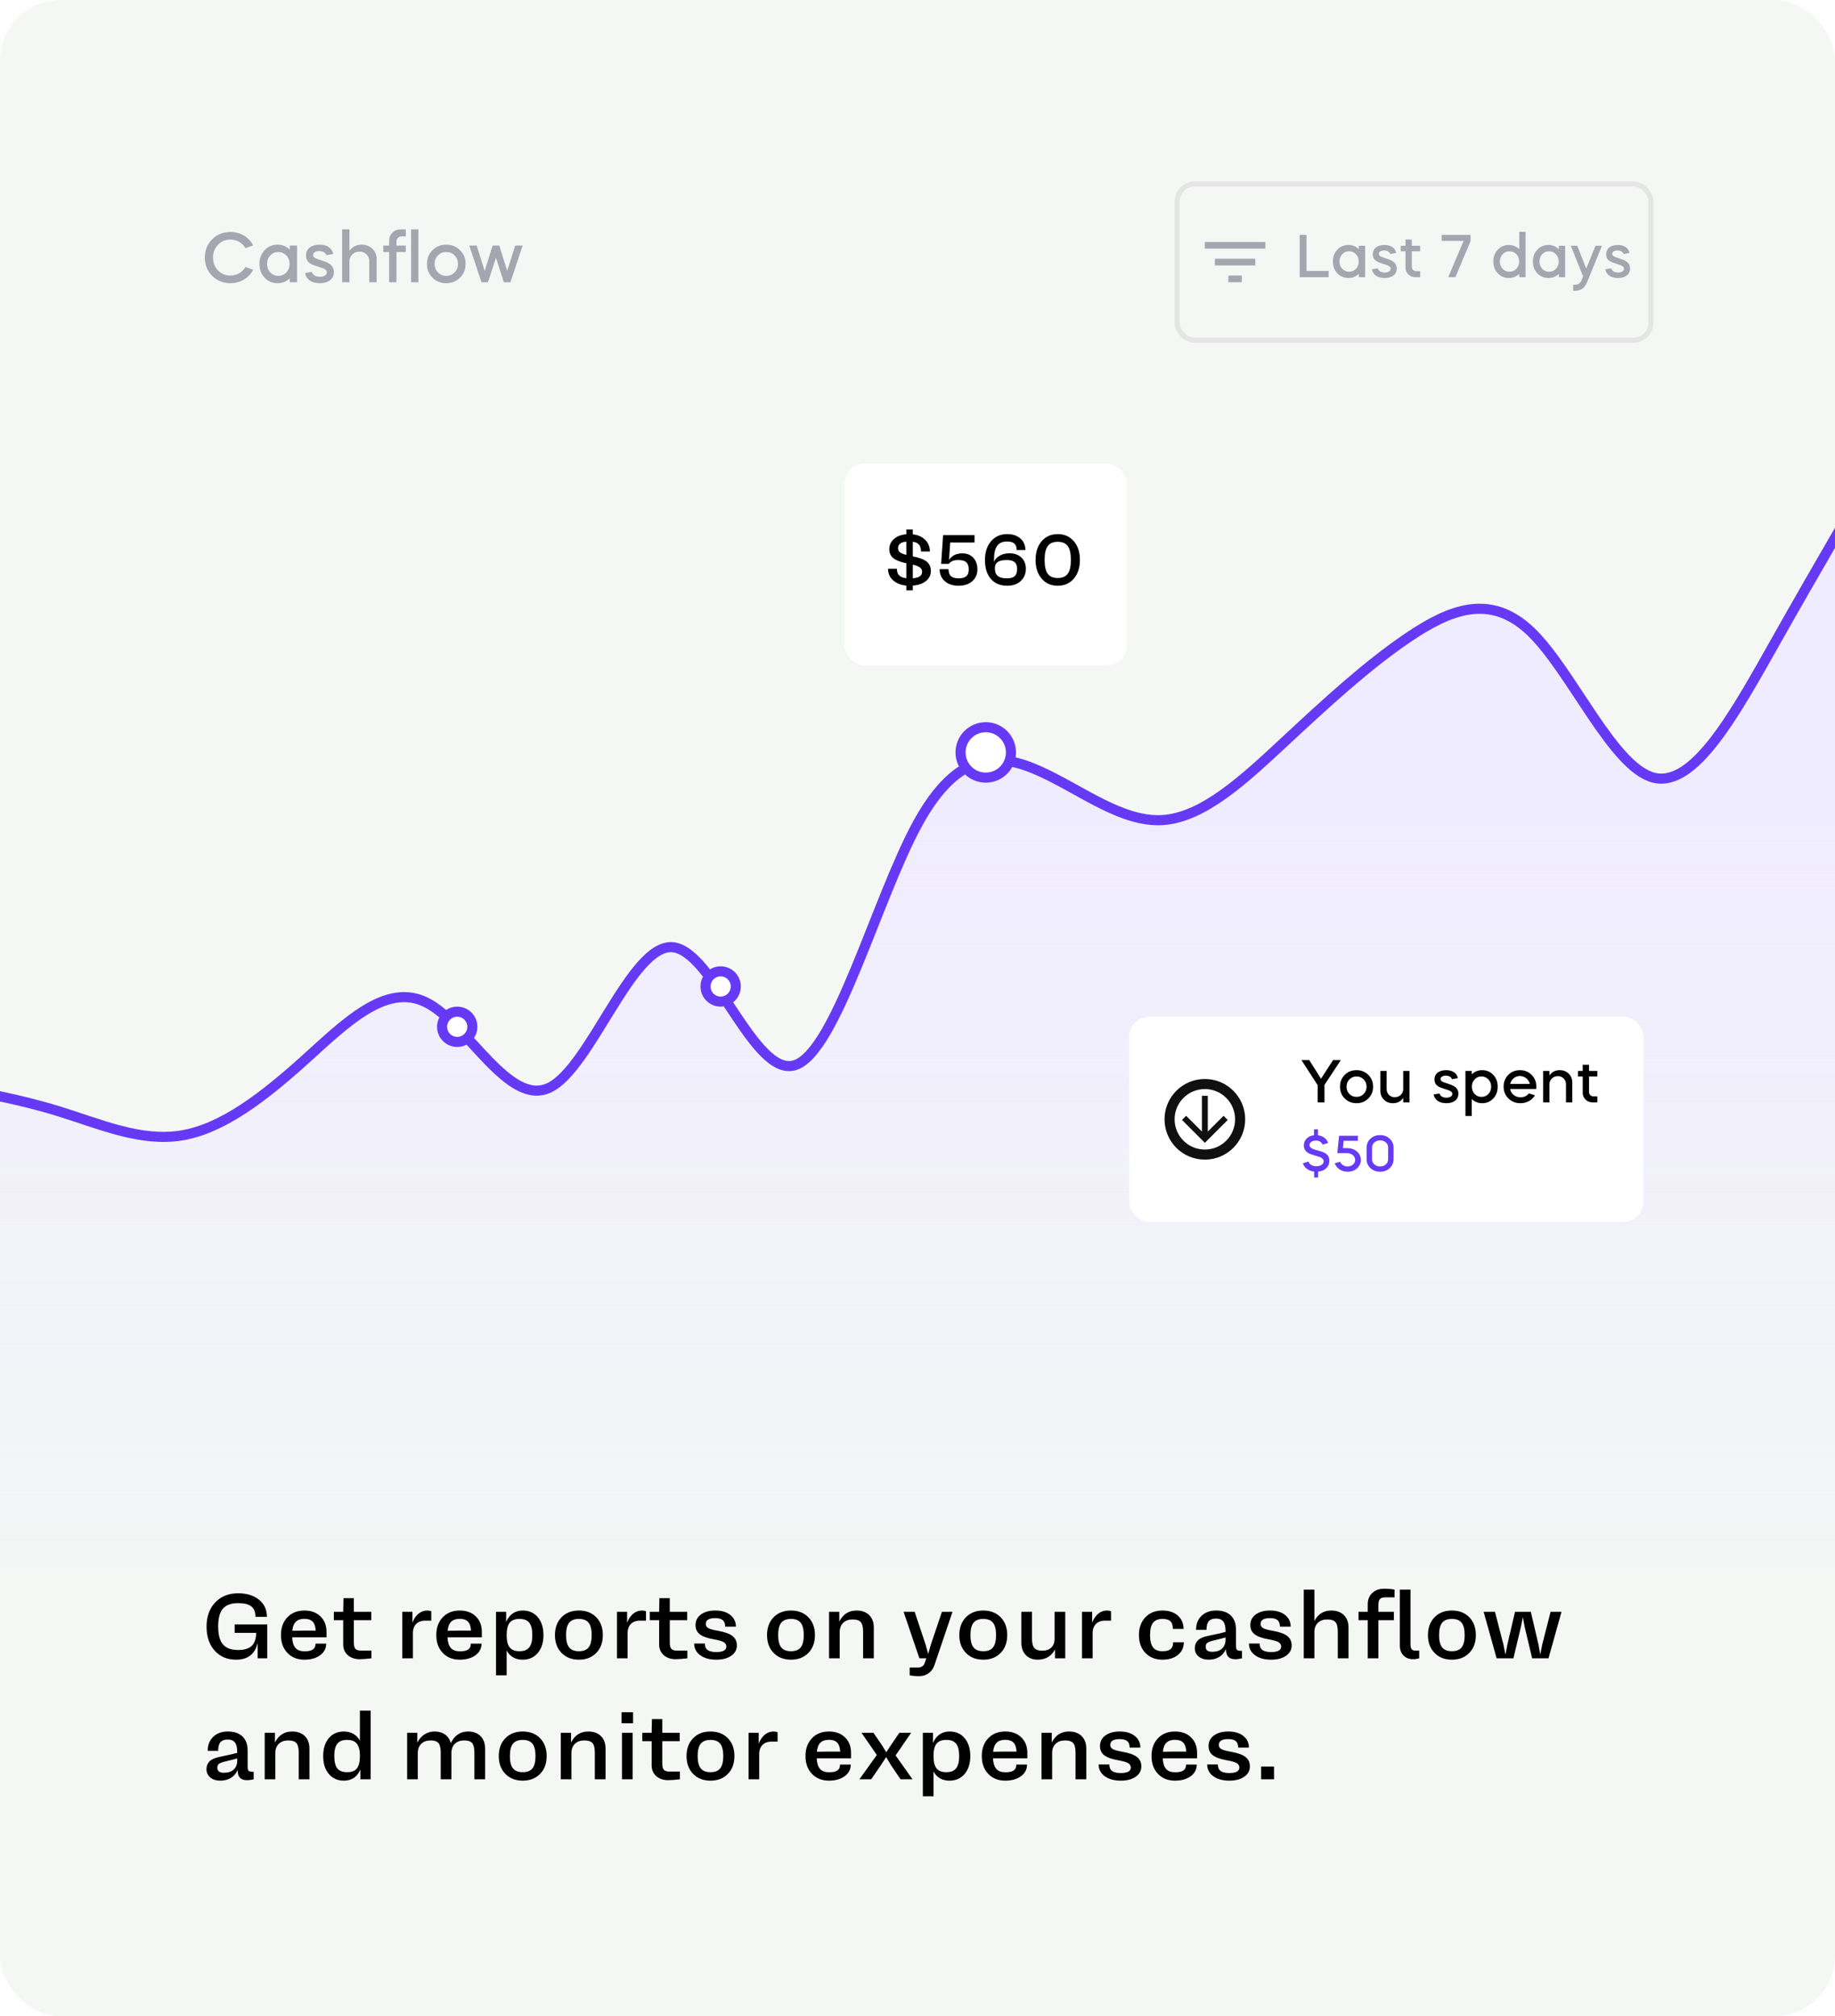 <svg width="364" height="400" viewBox="0 0 364 400" fill="none" xmlns="http://www.w3.org/2000/svg">
<g clip-path="url(#clip0_482_2283)">
<rect width="364" height="400" rx="12" fill="#F4F7F4"/>
<path d="M46.548 323.946H50.819C50.793 325.133 50.503 325.994 49.94 326.53C49.369 327.075 48.473 327.348 47.233 327.348C45.853 327.348 44.852 326.979 44.227 326.24C43.595 325.502 43.278 324.315 43.278 322.681C43.278 321.063 43.586 319.886 44.21 319.156C44.834 318.427 45.836 318.058 47.233 318.058C49.659 318.058 50.67 318.875 50.67 320.773H52.946C52.946 319.367 52.428 318.233 51.382 317.381C50.336 316.528 48.947 316.098 47.233 316.098C45.352 316.098 43.841 316.704 42.698 317.908C41.547 319.121 40.976 320.721 40.976 322.716C40.976 324.693 41.512 326.284 42.584 327.479C43.656 328.675 45.071 329.272 46.838 329.272C49.158 329.272 50.582 328.165 51.109 325.959V329H53.017V322.285H46.548V323.946ZM64.767 323.744C64.767 322.47 64.363 321.45 63.563 320.677C62.755 319.903 61.7 319.517 60.39 319.517C58.993 319.517 57.868 319.965 57.015 320.853C56.163 321.749 55.732 322.927 55.732 324.395C55.732 325.862 56.163 327.04 57.015 327.928C57.868 328.824 58.993 329.272 60.39 329.272C61.673 329.272 62.711 328.974 63.51 328.385C64.31 327.796 64.706 327.031 64.706 326.082H62.587C62.587 327.137 61.937 327.611 60.425 327.611C58.8 327.611 58.052 326.768 57.956 324.843H64.767V323.744ZM57.982 323.542C58.149 321.89 58.905 321.169 60.39 321.169C61.858 321.169 62.526 321.881 62.623 323.507H59.995L57.982 323.542ZM71.631 327.471C71.095 327.471 70.717 327.356 70.506 327.128C70.295 326.899 70.19 326.495 70.19 325.906V321.441H73.644V319.78H70.19V317.064H68.133L68.08 319.78H66.226V321.441H68.08V326.249C68.08 327.119 68.379 327.831 68.986 328.367C69.583 328.903 70.374 329.176 71.359 329.176C71.948 329.176 72.721 329.114 73.679 329V327.471H71.631ZM84.744 319.517C84.093 319.517 83.513 319.736 82.995 320.167C82.476 320.606 82.081 321.195 81.808 321.942V319.78H79.796V329H81.905V323.999C81.905 322.443 82.845 321.529 84.331 321.529H85.552V319.675C85.333 319.569 85.069 319.517 84.744 319.517ZM95.58 323.744C95.58 322.47 95.176 321.45 94.376 320.677C93.568 319.903 92.513 319.517 91.203 319.517C89.806 319.517 88.681 319.965 87.828 320.853C86.976 321.749 86.545 322.927 86.545 324.395C86.545 325.862 86.976 327.04 87.828 327.928C88.681 328.824 89.806 329.272 91.203 329.272C92.487 329.272 93.524 328.974 94.323 328.385C95.123 327.796 95.519 327.031 95.519 326.082H93.401C93.401 327.137 92.75 327.611 91.239 327.611C89.612 327.611 88.865 326.768 88.769 324.843H95.58V323.744ZM88.795 323.542C88.962 321.89 89.718 321.169 91.203 321.169C92.671 321.169 93.339 321.881 93.436 323.507H90.808L88.795 323.542ZM103.683 319.517C102.198 319.517 101.029 320.299 100.405 321.784V319.78H98.392V332.366H100.502V327.453C101.17 328.666 102.233 329.272 103.683 329.272C104.931 329.272 105.933 328.824 106.681 327.937C107.428 327.049 107.806 325.871 107.806 324.395C107.806 322.918 107.428 321.731 106.681 320.844C105.933 319.956 104.931 319.517 103.683 319.517ZM103.051 327.594C101.249 327.594 100.502 326.618 100.502 324.395C100.502 322.136 101.249 321.187 103.051 321.187C104.835 321.187 105.591 322.136 105.591 324.395C105.591 326.618 104.835 327.594 103.051 327.594ZM118.282 327.928C119.152 327.04 119.582 325.862 119.582 324.395C119.582 322.927 119.152 321.749 118.282 320.853C117.412 319.965 116.26 319.517 114.836 319.517C113.404 319.517 112.261 319.965 111.391 320.853C110.521 321.749 110.082 322.927 110.082 324.395C110.082 325.862 110.521 327.04 111.391 327.928C112.261 328.824 113.404 329.272 114.836 329.272C116.26 329.272 117.412 328.824 118.282 327.928ZM112.894 326.829C112.49 326.319 112.288 325.502 112.288 324.386C112.288 323.27 112.49 322.461 112.894 321.951C113.298 321.441 113.949 321.187 114.836 321.187C115.724 321.187 116.366 321.441 116.77 321.951C117.166 322.461 117.368 323.27 117.368 324.386C117.368 325.502 117.166 326.319 116.77 326.829C116.366 327.339 115.724 327.594 114.836 327.594C113.949 327.594 113.298 327.339 112.894 326.829ZM127.334 319.517C126.684 319.517 126.104 319.736 125.585 320.167C125.067 320.606 124.671 321.195 124.399 321.942V319.78H122.386V329H124.495V323.999C124.495 322.443 125.436 321.529 126.921 321.529H128.143V319.675C127.923 319.569 127.659 319.517 127.334 319.517ZM134.303 327.471C133.767 327.471 133.389 327.356 133.178 327.128C132.968 326.899 132.862 326.495 132.862 325.906V321.441H136.316V319.78H132.862V317.064H130.805L130.753 319.78H128.898V321.441H130.753V326.249C130.753 327.119 131.052 327.831 131.658 328.367C132.256 328.903 133.047 329.176 134.031 329.176C134.62 329.176 135.393 329.114 136.351 329V327.471H134.303ZM142.09 329.272C143.312 329.272 144.305 329.018 145.052 328.49C145.799 327.972 146.168 327.295 146.168 326.442C146.168 325.66 145.887 325.045 145.316 324.588C144.745 324.14 143.83 323.797 142.556 323.568C141.51 323.384 140.825 323.199 140.499 323.006C140.165 322.812 139.998 322.54 139.998 322.18C139.998 321.415 140.622 321.028 141.871 321.028C143.242 321.028 143.848 321.547 143.848 322.716H145.975C145.975 321.758 145.606 320.984 144.859 320.396C144.112 319.807 143.127 319.517 141.888 319.517C140.71 319.517 139.761 319.78 139.049 320.299C138.329 320.826 137.968 321.529 137.968 322.408C137.968 323.19 138.249 323.806 138.821 324.236C139.392 324.676 140.297 325.001 141.545 325.221C142.574 325.405 143.259 325.599 143.593 325.818C143.918 326.038 144.085 326.319 144.085 326.662C144.085 327.392 143.426 327.761 142.108 327.761C140.517 327.761 139.814 327.233 139.814 326.064H137.696C137.696 327.022 138.1 327.796 138.9 328.385C139.7 328.974 140.763 329.272 142.09 329.272ZM160.353 327.928C161.223 327.04 161.654 325.862 161.654 324.395C161.654 322.927 161.223 321.749 160.353 320.853C159.483 319.965 158.332 319.517 156.908 319.517C155.475 319.517 154.333 319.965 153.463 320.853C152.592 321.749 152.153 322.927 152.153 324.395C152.153 325.862 152.592 327.04 153.463 327.928C154.333 328.824 155.475 329.272 156.908 329.272C158.332 329.272 159.483 328.824 160.353 327.928ZM154.966 326.829C154.561 326.319 154.359 325.502 154.359 324.386C154.359 323.27 154.561 322.461 154.966 321.951C155.37 321.441 156.02 321.187 156.908 321.187C157.796 321.187 158.437 321.441 158.841 321.951C159.237 322.461 159.439 323.27 159.439 324.386C159.439 325.502 159.237 326.319 158.841 326.829C158.437 327.339 157.796 327.594 156.908 327.594C156.02 327.594 155.37 327.339 154.966 326.829ZM169.915 319.517C168.368 319.517 167.226 320.246 166.488 321.714V319.78H164.457V329H166.567V323.797C166.567 323.015 166.795 322.408 167.261 321.96C167.718 321.512 168.342 321.292 169.133 321.292C169.907 321.292 170.443 321.468 170.75 321.828C171.058 322.188 171.207 322.821 171.207 323.727V329H173.334V322.883C173.334 321.854 173.027 321.028 172.411 320.422C171.787 319.815 170.961 319.517 169.915 319.517ZM184.663 326.249L184.118 328.139L183.599 326.249L181.437 319.78H179.24L182.378 329H183.74L183.423 329.958C183.221 330.547 182.729 330.837 181.947 330.837H180.453V332.366C181.006 332.48 181.63 332.542 182.342 332.542C183.037 332.542 183.661 332.349 184.197 331.962C184.733 331.575 185.12 331.048 185.348 330.389L188.943 319.78H186.842L184.663 326.249ZM198.496 327.928C199.366 327.04 199.797 325.862 199.797 324.395C199.797 322.927 199.366 321.749 198.496 320.853C197.626 319.965 196.475 319.517 195.051 319.517C193.618 319.517 192.476 319.965 191.606 320.853C190.736 321.749 190.296 322.927 190.296 324.395C190.296 325.862 190.736 327.04 191.606 327.928C192.476 328.824 193.618 329.272 195.051 329.272C196.475 329.272 197.626 328.824 198.496 327.928ZM193.109 326.829C192.704 326.319 192.502 325.502 192.502 324.386C192.502 323.27 192.704 322.461 193.109 321.951C193.513 321.441 194.163 321.187 195.051 321.187C195.939 321.187 196.58 321.441 196.985 321.951C197.38 322.461 197.582 323.27 197.582 324.386C197.582 325.502 197.38 326.319 196.985 326.829C196.58 327.339 195.939 327.594 195.051 327.594C194.163 327.594 193.513 327.339 193.109 326.829ZM209.192 325.133C209.192 326.618 208.261 327.488 206.775 327.488C206.011 327.488 205.474 327.304 205.167 326.943C204.859 326.583 204.71 325.959 204.71 325.054V319.78H202.6V325.906C202.6 326.935 202.899 327.752 203.488 328.358C204.077 328.965 204.859 329.272 205.844 329.272C207.417 329.264 208.559 328.587 209.28 327.233V329H211.31V319.78H209.192V325.133ZM219.581 319.517C218.93 319.517 218.35 319.736 217.832 320.167C217.313 320.606 216.917 321.195 216.645 321.942V319.78H214.632V329H216.742V323.999C216.742 322.443 217.682 321.529 219.167 321.529H220.389V319.675C220.169 319.569 219.906 319.517 219.581 319.517ZM232.711 325.818C232.711 327.058 232.087 327.594 230.601 327.594C228.879 327.594 228.132 326.618 228.132 324.386C228.132 322.153 228.879 321.187 230.601 321.187C232.069 321.187 232.649 321.767 232.649 323.164H234.776C234.776 322.074 234.398 321.195 233.634 320.519C232.869 319.851 231.858 319.517 230.601 319.517C229.195 319.517 228.061 319.965 227.209 320.853C226.356 321.749 225.926 322.927 225.926 324.395C225.926 325.862 226.356 327.04 227.209 327.928C228.061 328.824 229.195 329.272 230.601 329.272C231.876 329.272 232.895 328.956 233.669 328.314C234.442 327.682 234.829 326.847 234.829 325.818H232.711ZM246.342 327.523C245.824 327.523 245.507 327.462 245.375 327.33C245.244 327.207 245.173 326.908 245.173 326.425V323.278C245.173 322.092 244.831 321.16 244.145 320.501C243.451 319.842 242.493 319.517 241.253 319.517C240.049 319.517 239.082 319.868 238.353 320.562C237.623 321.266 237.254 322.197 237.254 323.349H239.329C239.329 321.793 239.9 321.116 241.218 321.116C242.537 321.116 243.108 321.854 243.108 323.639V323.762C242.747 323.876 241.596 324.14 239.636 324.553C238.678 324.746 238.001 325.045 237.606 325.449C237.21 325.854 237.008 326.363 237.008 326.987C237.008 327.664 237.263 328.218 237.764 328.64C238.265 329.062 238.942 329.272 239.777 329.272C241.456 329.272 242.651 328.438 243.178 327.163C243.205 328.578 243.793 329.176 245.015 329.176C245.481 329.176 245.938 329.114 246.369 329V327.523H246.342ZM240.445 327.708C239.592 327.708 239.17 327.374 239.162 326.715C239.162 326.39 239.249 326.144 239.434 325.977C239.619 325.81 239.988 325.66 240.55 325.511C242.027 325.159 242.879 324.939 243.108 324.86V325.238C243.108 326.891 242.071 327.708 240.445 327.708ZM252.143 329.272C253.364 329.272 254.357 329.018 255.105 328.49C255.852 327.972 256.221 327.295 256.221 326.442C256.221 325.66 255.94 325.045 255.368 324.588C254.797 324.14 253.883 323.797 252.608 323.568C251.563 323.384 250.877 323.199 250.552 323.006C250.218 322.812 250.051 322.54 250.051 322.18C250.051 321.415 250.675 321.028 251.923 321.028C253.294 321.028 253.9 321.547 253.9 322.716H256.027C256.027 321.758 255.658 320.984 254.911 320.396C254.164 319.807 253.18 319.517 251.941 319.517C250.763 319.517 249.814 319.78 249.102 320.299C248.381 320.826 248.021 321.529 248.021 322.408C248.021 323.19 248.302 323.806 248.873 324.236C249.444 324.676 250.35 325.001 251.598 325.221C252.626 325.405 253.312 325.599 253.646 325.818C253.971 326.038 254.138 326.319 254.138 326.662C254.138 327.392 253.479 327.761 252.16 327.761C250.569 327.761 249.866 327.233 249.866 326.064H247.748C247.748 327.022 248.152 327.796 248.952 328.385C249.752 328.974 250.816 329.272 252.143 329.272ZM264.078 319.517C262.575 319.517 261.459 320.211 260.729 321.6V315.377H258.62V329H260.729V323.797C260.729 323.015 260.958 322.408 261.424 321.96C261.881 321.512 262.505 321.292 263.296 321.292C264.069 321.292 264.605 321.468 264.913 321.828C265.22 322.188 265.37 322.821 265.37 323.727V329H267.497V322.883C267.497 321.854 267.189 321.028 266.574 320.422C265.95 319.815 265.124 319.517 264.078 319.517ZM271.311 319.78H269.483V321.441H271.311V329H273.42V321.441H276.496V319.78H273.42V318.471C273.42 317.882 273.526 317.478 273.728 317.249C273.93 317.021 274.299 316.906 274.827 316.906H276.628V315.377C276.092 315.254 275.415 315.192 274.589 315.192C273.605 315.192 272.814 315.474 272.216 316.036C271.61 316.599 271.311 317.346 271.311 318.269V319.78ZM280.838 327.471C280.065 327.471 279.792 327.154 279.792 326.214V315.377H277.683V326.478C277.683 327.295 277.92 327.954 278.404 328.438C278.887 328.93 279.511 329.176 280.293 329.176C280.715 329.176 281.128 329.114 281.524 329V327.471H280.838ZM291.455 327.928C292.325 327.04 292.756 325.862 292.756 324.395C292.756 322.927 292.325 321.749 291.455 320.853C290.585 319.965 289.434 319.517 288.01 319.517C286.577 319.517 285.435 319.965 284.564 320.853C283.694 321.749 283.255 322.927 283.255 324.395C283.255 325.862 283.694 327.04 284.564 327.928C285.435 328.824 286.577 329.272 288.01 329.272C289.434 329.272 290.585 328.824 291.455 327.928ZM286.067 326.829C285.663 326.319 285.461 325.502 285.461 324.386C285.461 323.27 285.663 322.461 286.067 321.951C286.472 321.441 287.122 321.187 288.01 321.187C288.897 321.187 289.539 321.441 289.943 321.951C290.339 322.461 290.541 323.27 290.541 324.386C290.541 325.502 290.339 326.319 289.943 326.829C289.539 327.339 288.897 327.594 288.01 327.594C287.122 327.594 286.472 327.339 286.067 326.829ZM305.93 326.249L305.535 328.244L305.174 326.249L303.663 319.78H300.525L299.013 326.249L298.635 328.297L298.222 326.249L296.552 319.78H294.302L296.878 329H300.209L301.676 322.848L302.081 320.844L302.459 322.848L303.926 329H307.17L309.745 319.78H307.583L305.93 326.249ZM50.292 351.523C49.773 351.523 49.457 351.462 49.325 351.33C49.193 351.207 49.123 350.908 49.123 350.425V347.278C49.123 346.092 48.78 345.16 48.095 344.501C47.4 343.842 46.442 343.517 45.203 343.517C43.999 343.517 43.032 343.868 42.303 344.562C41.573 345.266 41.204 346.197 41.204 347.349H43.278C43.278 345.793 43.85 345.116 45.168 345.116C46.486 345.116 47.058 345.854 47.058 347.639V347.762C46.697 347.876 45.546 348.14 43.586 348.553C42.628 348.746 41.951 349.045 41.556 349.449C41.16 349.854 40.958 350.363 40.958 350.987C40.958 351.664 41.213 352.218 41.714 352.64C42.215 353.062 42.892 353.272 43.727 353.272C45.405 353.272 46.601 352.438 47.128 351.163C47.154 352.578 47.743 353.176 48.965 353.176C49.431 353.176 49.888 353.114 50.318 353V351.523H50.292ZM44.395 351.708C43.542 351.708 43.12 351.374 43.111 350.715C43.111 350.39 43.199 350.144 43.384 349.977C43.568 349.81 43.938 349.66 44.5 349.511C45.977 349.159 46.829 348.939 47.058 348.86V349.238C47.058 350.891 46.02 351.708 44.395 351.708ZM57.965 343.517C56.418 343.517 55.275 344.246 54.537 345.714V343.78H52.507V353H54.616V347.797C54.616 347.015 54.844 346.408 55.31 345.96C55.767 345.512 56.391 345.292 57.182 345.292C57.956 345.292 58.492 345.468 58.8 345.828C59.107 346.188 59.257 346.821 59.257 347.727V353H61.383V346.883C61.383 345.854 61.076 345.028 60.461 344.422C59.837 343.815 59.01 343.517 57.965 343.517ZM71.394 345.354C70.77 344.149 69.601 343.517 68.23 343.517C66.964 343.517 65.962 343.956 65.224 344.844C64.477 345.731 64.108 346.918 64.108 348.395C64.108 349.871 64.477 351.049 65.224 351.937C65.971 352.824 66.973 353.272 68.23 353.272C69.759 353.272 70.84 352.543 71.482 351.075V353H73.521V339.377H71.394V345.354ZM66.911 350.838C66.516 350.337 66.314 349.528 66.314 348.395C66.314 346.153 67.061 345.187 68.863 345.187C70.656 345.187 71.394 346.171 71.394 348.395C71.394 349.52 71.201 350.337 70.805 350.838C70.409 351.339 69.759 351.594 68.863 351.594C67.957 351.594 67.307 351.339 66.911 350.838ZM92.891 343.517C91.318 343.517 90.167 344.281 89.419 345.819C89.033 344.378 87.873 343.517 86.22 343.517C84.709 343.517 83.469 344.334 82.775 345.749V343.78H80.762V353H82.872V347.797C82.872 347.015 83.1 346.408 83.566 345.96C84.023 345.512 84.638 345.292 85.421 345.292C86.168 345.292 86.686 345.468 86.985 345.828C87.275 346.188 87.424 346.821 87.424 347.727V353H89.543V347.797C89.543 347.015 89.771 346.408 90.228 345.96C90.685 345.512 91.309 345.292 92.1 345.292C92.847 345.292 93.366 345.468 93.665 345.828C93.955 346.188 94.104 346.821 94.104 347.727V353H96.222V346.883C96.222 345.863 95.923 345.046 95.317 344.431C94.71 343.824 93.902 343.517 92.891 343.517ZM107.138 351.928C108.008 351.04 108.439 349.862 108.439 348.395C108.439 346.927 108.008 345.749 107.138 344.853C106.268 343.965 105.116 343.517 103.693 343.517C102.26 343.517 101.117 343.965 100.247 344.853C99.377 345.749 98.938 346.927 98.938 348.395C98.938 349.862 99.377 351.04 100.247 351.928C101.117 352.824 102.26 353.272 103.693 353.272C105.116 353.272 106.268 352.824 107.138 351.928ZM101.75 350.829C101.346 350.319 101.144 349.502 101.144 348.386C101.144 347.27 101.346 346.461 101.75 345.951C102.154 345.441 102.805 345.187 103.693 345.187C104.58 345.187 105.222 345.441 105.626 345.951C106.022 346.461 106.224 347.27 106.224 348.386C106.224 349.502 106.022 350.319 105.626 350.829C105.222 351.339 104.58 351.594 103.693 351.594C102.805 351.594 102.154 351.339 101.75 350.829ZM116.7 343.517C115.153 343.517 114.011 344.246 113.272 345.714V343.78H111.242V353H113.351V347.797C113.351 347.015 113.58 346.408 114.046 345.96C114.503 345.512 115.127 345.292 115.918 345.292C116.691 345.292 117.227 345.468 117.535 345.828C117.843 346.188 117.992 346.821 117.992 347.727V353H120.119V346.883C120.119 345.854 119.811 345.028 119.196 344.422C118.572 343.815 117.746 343.517 116.7 343.517ZM123.291 341.891H125.577V339.702H123.291V341.891ZM123.379 353H125.489V343.78H123.379V353ZM132.818 351.471C132.282 351.471 131.904 351.356 131.693 351.128C131.483 350.899 131.377 350.495 131.377 349.906V345.441H134.831V343.78H131.377V341.064H129.32L129.268 343.78H127.413V345.441H129.268V350.249C129.268 351.119 129.567 351.831 130.173 352.367C130.771 352.903 131.562 353.176 132.546 353.176C133.135 353.176 133.908 353.114 134.866 353V351.471H132.818ZM144.385 351.928C145.255 351.04 145.685 349.862 145.685 348.395C145.685 346.927 145.255 345.749 144.385 344.853C143.514 343.965 142.363 343.517 140.939 343.517C139.507 343.517 138.364 343.965 137.494 344.853C136.624 345.749 136.184 346.927 136.184 348.395C136.184 349.862 136.624 351.04 137.494 351.928C138.364 352.824 139.507 353.272 140.939 353.272C142.363 353.272 143.514 352.824 144.385 351.928ZM138.997 350.829C138.593 350.319 138.39 349.502 138.39 348.386C138.39 347.27 138.593 346.461 138.997 345.951C139.401 345.441 140.052 345.187 140.939 345.187C141.827 345.187 142.469 345.441 142.873 345.951C143.268 346.461 143.47 347.27 143.47 348.386C143.47 349.502 143.268 350.319 142.873 350.829C142.469 351.339 141.827 351.594 140.939 351.594C140.052 351.594 139.401 351.339 138.997 350.829ZM153.437 343.517C152.787 343.517 152.206 343.736 151.688 344.167C151.169 344.606 150.774 345.195 150.501 345.942V343.78H148.489V353H150.598V347.999C150.598 346.443 151.538 345.529 153.024 345.529H154.246V343.675C154.026 343.569 153.762 343.517 153.437 343.517ZM168.817 347.744C168.817 346.47 168.413 345.45 167.613 344.677C166.804 343.903 165.75 343.517 164.44 343.517C163.043 343.517 161.918 343.965 161.065 344.853C160.213 345.749 159.782 346.927 159.782 348.395C159.782 349.862 160.213 351.04 161.065 351.928C161.918 352.824 163.043 353.272 164.44 353.272C165.723 353.272 166.76 352.974 167.56 352.385C168.36 351.796 168.756 351.031 168.756 350.082H166.637C166.637 351.137 165.987 351.611 164.475 351.611C162.849 351.611 162.102 350.768 162.006 348.843H168.817V347.744ZM162.032 347.542C162.199 345.89 162.955 345.169 164.44 345.169C165.908 345.169 166.576 345.881 166.673 347.507H164.045L162.032 347.542ZM180.735 343.78H178.397L176.727 346.232L175.804 347.639L174.943 346.232L173.264 343.78H170.891L173.932 348.175L170.478 353H172.816L174.723 350.231L175.786 348.588L176.762 350.231L178.634 353H181.007L177.659 348.263L180.735 343.78ZM188.354 343.517C186.869 343.517 185.7 344.299 185.076 345.784V343.78H183.063V356.366H185.173V351.453C185.841 352.666 186.904 353.272 188.354 353.272C189.602 353.272 190.604 352.824 191.352 351.937C192.099 351.049 192.477 349.871 192.477 348.395C192.477 346.918 192.099 345.731 191.352 344.844C190.604 343.956 189.602 343.517 188.354 343.517ZM187.722 351.594C185.92 351.594 185.173 350.618 185.173 348.395C185.173 346.136 185.92 345.187 187.722 345.187C189.506 345.187 190.262 346.136 190.262 348.395C190.262 350.618 189.506 351.594 187.722 351.594ZM203.788 347.744C203.788 346.47 203.383 345.45 202.584 344.677C201.775 343.903 200.72 343.517 199.411 343.517C198.013 343.517 196.888 343.965 196.036 344.853C195.183 345.749 194.753 346.927 194.753 348.395C194.753 349.862 195.183 351.04 196.036 351.928C196.888 352.824 198.013 353.272 199.411 353.272C200.694 353.272 201.731 352.974 202.531 352.385C203.331 351.796 203.726 351.031 203.726 350.082H201.608C201.608 351.137 200.958 351.611 199.446 351.611C197.82 351.611 197.073 350.768 196.976 348.843H203.788V347.744ZM197.003 347.542C197.17 345.89 197.925 345.169 199.411 345.169C200.879 345.169 201.546 345.881 201.643 347.507H199.015L197.003 347.542ZM212.058 343.517C210.511 343.517 209.368 344.246 208.63 345.714V343.78H206.6V353H208.709V347.797C208.709 347.015 208.938 346.408 209.404 345.96C209.861 345.512 210.485 345.292 211.276 345.292C212.049 345.292 212.585 345.468 212.893 345.828C213.2 346.188 213.35 346.821 213.35 347.727V353H215.477V346.883C215.477 345.854 215.169 345.028 214.554 344.422C213.93 343.815 213.104 343.517 212.058 343.517ZM222.323 353.272C223.545 353.272 224.538 353.018 225.285 352.49C226.032 351.972 226.401 351.295 226.401 350.442C226.401 349.66 226.12 349.045 225.549 348.588C224.977 348.14 224.063 347.797 222.789 347.568C221.743 347.384 221.057 347.199 220.732 347.006C220.398 346.812 220.231 346.54 220.231 346.18C220.231 345.415 220.855 345.028 222.103 345.028C223.474 345.028 224.081 345.547 224.081 346.716H226.208C226.208 345.758 225.839 344.984 225.092 344.396C224.345 343.807 223.36 343.517 222.121 343.517C220.943 343.517 219.994 343.78 219.282 344.299C218.561 344.826 218.201 345.529 218.201 346.408C218.201 347.19 218.482 347.806 219.054 348.236C219.625 348.676 220.53 349.001 221.778 349.221C222.807 349.405 223.492 349.599 223.826 349.818C224.151 350.038 224.318 350.319 224.318 350.662C224.318 351.392 223.659 351.761 222.341 351.761C220.75 351.761 220.047 351.233 220.047 350.064H217.929C217.929 351.022 218.333 351.796 219.133 352.385C219.932 352.974 220.996 353.272 222.323 353.272ZM237.458 347.744C237.458 346.47 237.053 345.45 236.253 344.677C235.445 343.903 234.39 343.517 233.081 343.517C231.683 343.517 230.558 343.965 229.706 344.853C228.853 345.749 228.422 346.927 228.422 348.395C228.422 349.862 228.853 351.04 229.706 351.928C230.558 352.824 231.683 353.272 233.081 353.272C234.364 353.272 235.401 352.974 236.201 352.385C237.001 351.796 237.396 351.031 237.396 350.082H235.278C235.278 351.137 234.627 351.611 233.116 351.611C231.49 351.611 230.743 350.768 230.646 348.843H237.458V347.744ZM230.672 347.542C230.839 345.89 231.595 345.169 233.081 345.169C234.548 345.169 235.216 345.881 235.313 347.507H232.685L230.672 347.542ZM243.856 353.272C245.077 353.272 246.07 353.018 246.818 352.49C247.565 351.972 247.934 351.295 247.934 350.442C247.934 349.66 247.652 349.045 247.081 348.588C246.51 348.14 245.596 347.797 244.321 347.568C243.276 347.384 242.59 347.199 242.265 347.006C241.931 346.812 241.764 346.54 241.764 346.18C241.764 345.415 242.388 345.028 243.636 345.028C245.007 345.028 245.613 345.547 245.613 346.716H247.74C247.74 345.758 247.371 344.984 246.624 344.396C245.877 343.807 244.893 343.517 243.653 343.517C242.476 343.517 241.527 343.78 240.815 344.299C240.094 344.826 239.734 345.529 239.734 346.408C239.734 347.19 240.015 347.806 240.586 348.236C241.157 348.676 242.063 349.001 243.311 349.221C244.339 349.405 245.025 349.599 245.359 349.818C245.684 350.038 245.851 350.319 245.851 350.662C245.851 351.392 245.192 351.761 243.873 351.761C242.282 351.761 241.579 351.233 241.579 350.064H239.461C239.461 351.022 239.865 351.796 240.665 352.385C241.465 352.974 242.528 353.272 243.856 353.272ZM250.166 353H252.723V350.478H250.166V353Z" fill="black"/>
<path d="M-8.635 215.89L-12.691 215.197V311.91H376.691V85L372.635 91.912L372.634 91.914C368.577 98.827 360.466 112.65 352.355 127.031C344.243 141.414 336.13 156.355 328.018 154.285C319.906 152.215 311.794 133.135 303.682 125.33C295.57 117.525 287.458 120.996 279.346 126.47C271.233 131.945 263.121 139.424 255.009 146.975L254.763 147.204C246.733 154.68 238.703 162.156 230.673 162.693C222.561 163.235 214.449 156.697 206.336 153.037C198.224 149.377 190.112 148.595 182 163.453C173.888 178.31 165.776 208.807 157.664 211.332C149.551 213.857 141.439 188.411 133.327 187.914C125.215 187.417 117.103 211.868 108.991 215.784C100.879 219.7 92.767 203.081 84.654 198.933C76.542 194.784 68.43 203.107 60.318 210.399C52.206 217.69 44.094 223.952 35.982 225.273C27.869 226.594 19.757 222.975 11.645 220.472C3.533 217.969 -4.579 216.583 -8.635 215.89L-8.635 215.89Z" fill="url(#paint0_linear_482_2283)"/>
<path d="M-12.691 215.197L-8.635 215.89C-4.579 216.583 3.533 217.969 11.645 220.472C19.757 222.975 27.869 226.594 35.982 225.273C44.094 223.952 52.206 217.69 60.318 210.399C68.43 203.107 76.542 194.784 84.654 198.933C92.767 203.081 100.879 219.7 108.991 215.784C117.103 211.868 125.215 187.417 133.327 187.914C141.439 188.411 149.551 213.857 157.664 211.332C165.776 208.807 173.888 178.31 182 163.453C190.112 148.595 198.224 149.377 206.336 153.037C214.449 156.697 222.561 163.235 230.673 162.693C238.785 162.15 246.897 154.526 255.009 146.975C263.121 139.424 271.233 131.945 279.346 126.47C287.458 120.996 295.57 117.525 303.682 125.33C311.794 133.135 319.906 152.215 328.018 154.285C336.13 156.355 344.243 141.414 352.355 127.031C360.467 112.649 368.579 98.824 372.635 91.912L376.691 85" stroke="#663AF5" stroke-width="2"/>
<circle cx="90.695" cy="203.711" r="3" fill="white" stroke="#663AF5" stroke-width="2"/>
<circle cx="142.951" cy="195.711" r="3" fill="white" stroke="#663AF5" stroke-width="2"/>
<circle cx="195.537" cy="149.277" r="5" fill="white" stroke="#663AF5" stroke-width="2"/>
<g filter="url(#filter0_d_482_2283)">
<rect x="224" y="199.711" width="102" height="40.706" rx="4" fill="white"/>
<path d="M239.583 222.497L242.712 219.368L243.537 220.193L239 224.73L234.463 220.193L235.288 219.368L238.417 222.497V215.397H239.583V222.497Z" fill="#101010"/>
<path d="M239 226.064C235.686 226.064 233 223.377 233 220.064H231C231 224.482 234.582 228.064 239 228.064V226.064ZM245 220.064C245 223.377 242.314 226.064 239 226.064V228.064C243.418 228.064 247 224.482 247 220.064H245ZM239 214.064C242.314 214.064 245 216.75 245 220.064H247C247 215.645 243.418 212.064 239 212.064V214.064ZM239 212.064C234.582 212.064 231 215.645 231 220.064H233C233 216.75 235.686 214.064 239 214.064V212.064Z" fill="#101010"/>
<path d="M261.384 213.303V216.711H262.728V213.243L265.98 208.311H264.432L262.044 212.019L259.704 208.311H258.156L261.384 213.303ZM266.746 215.931C267.37 216.555 268.15 216.867 269.086 216.867C270.022 216.867 270.802 216.555 271.426 215.931C272.062 215.307 272.374 214.527 272.374 213.591C272.374 212.655 272.062 211.875 271.426 211.251C270.802 210.627 270.022 210.315 269.086 210.315C268.15 210.315 267.37 210.627 266.746 211.251C266.122 211.875 265.81 212.655 265.81 213.591C265.81 214.527 266.122 215.307 266.746 215.931ZM269.086 215.619C268.522 215.619 268.054 215.427 267.67 215.043C267.298 214.647 267.106 214.167 267.106 213.591C267.106 213.015 267.298 212.535 267.67 212.151C268.054 211.755 268.522 211.563 269.086 211.563C269.65 211.563 270.13 211.755 270.502 212.151C270.886 212.535 271.078 213.015 271.078 213.591C271.078 214.167 270.886 214.647 270.502 215.043C270.13 215.427 269.65 215.619 269.086 215.619ZM273.814 214.407C273.814 215.115 274.054 215.703 274.522 216.171C274.99 216.639 275.59 216.867 276.31 216.867C277.186 216.867 277.87 216.519 278.35 215.823V216.711H279.598V210.471H278.35V214.047C278.35 214.515 278.194 214.899 277.87 215.211C277.546 215.523 277.15 215.679 276.67 215.679C276.214 215.679 275.83 215.523 275.518 215.223C275.218 214.911 275.062 214.527 275.062 214.059V210.471H273.814V214.407ZM289.187 211.899C289.007 210.927 288.167 210.315 286.883 210.315C285.527 210.315 284.555 210.939 284.555 212.175C284.555 212.991 284.975 213.495 285.947 213.831L287.339 214.299C287.843 214.479 288.095 214.719 288.095 215.019C288.095 215.487 287.591 215.775 286.919 215.775C286.163 215.775 285.671 215.439 285.563 214.947L284.387 215.127C284.567 216.195 285.467 216.867 286.895 216.867C288.287 216.867 289.295 216.219 289.295 214.983C289.295 214.131 288.827 213.579 287.759 213.183L286.355 212.703C285.959 212.559 285.755 212.355 285.755 212.079C285.755 211.659 286.199 211.407 286.787 211.407C287.447 211.407 287.879 211.683 288.011 212.103L289.187 211.899ZM291.942 219.411V216.039C292.518 216.591 293.214 216.867 294.018 216.867C294.894 216.867 295.626 216.555 296.214 215.931C296.802 215.307 297.09 214.527 297.09 213.591C297.09 212.655 296.802 211.875 296.214 211.251C295.626 210.627 294.894 210.315 294.018 210.315C293.214 210.315 292.518 210.591 291.942 211.143V210.471H290.694V219.411H291.942ZM293.874 211.563C294.414 211.563 294.87 211.755 295.242 212.151C295.614 212.535 295.794 213.015 295.794 213.591C295.794 214.167 295.614 214.647 295.242 215.043C294.87 215.427 294.414 215.619 293.874 215.619C293.334 215.619 292.89 215.427 292.518 215.043C292.146 214.647 291.966 214.167 291.966 213.591C291.966 213.015 292.146 212.535 292.518 212.151C292.89 211.755 293.334 211.563 293.874 211.563ZM304.731 214.047C304.743 213.843 304.755 213.687 304.755 213.591C304.755 212.655 304.443 211.875 303.819 211.251C303.207 210.627 302.439 210.315 301.515 210.315C300.591 210.315 299.811 210.627 299.187 211.251C298.575 211.875 298.263 212.655 298.263 213.591C298.263 214.527 298.587 215.307 299.223 215.931C299.859 216.555 300.663 216.867 301.611 216.867C302.859 216.867 303.915 216.267 304.491 215.295L303.267 214.923C302.871 215.439 302.319 215.703 301.611 215.703C300.567 215.703 299.739 215.019 299.547 214.047H304.731ZM299.559 213.051C299.787 212.127 300.567 211.479 301.479 211.479C302.451 211.479 303.243 212.127 303.471 213.051H299.559ZM306.104 216.711H307.352V213.135C307.352 212.667 307.508 212.283 307.832 211.971C308.156 211.659 308.564 211.503 309.032 211.503C309.956 211.503 310.64 212.199 310.64 213.123V216.711H311.888V212.763C311.888 212.055 311.648 211.479 311.18 211.011C310.712 210.543 310.112 210.315 309.404 210.315C308.492 210.315 307.808 210.675 307.352 211.383V210.471H306.104V216.711ZM313.009 211.563H313.957V214.803C313.957 215.343 314.149 215.799 314.533 216.171C314.917 216.531 315.385 216.711 315.949 216.711H316.861V215.511H316.045C315.565 215.511 315.205 215.127 315.205 214.635V211.563H316.861V210.471H315.205V209.235H313.957V210.471H313.009V211.563Z" fill="black"/>
<path d="M260.68 231.611H261.47V230.441C262.14 230.381 262.67 230.161 263.08 229.771C263.49 229.381 263.7 228.891 263.7 228.301C263.7 227.631 263.44 227.141 262.96 226.851C262.48 226.561 262.19 226.461 261.62 226.311L261.09 226.161C260.98 226.131 260.84 226.081 260.66 226.021C260.48 225.961 260.35 225.911 260.27 225.861C259.99 225.691 259.71 225.471 259.76 225.181C259.76 224.661 260.3 224.281 261.02 224.281C261.69 224.281 262.22 224.641 262.34 225.091L263.45 224.761C263.22 223.971 262.47 223.361 261.44 223.231V222.051H260.65V223.221C260.05 223.291 259.56 223.511 259.19 223.881C258.82 224.251 258.64 224.711 258.64 225.261C258.64 225.941 258.97 226.461 259.62 226.811C259.91 226.961 260.47 227.151 261.3 227.391C261.78 227.521 262.05 227.601 262.34 227.891C262.49 228.031 262.57 228.201 262.57 228.391C262.57 228.981 261.94 229.381 261.13 229.381C260.3 229.381 259.68 228.961 259.56 228.441L258.45 228.791C258.69 229.641 259.53 230.301 260.68 230.431V231.611ZM267.302 230.461C268.052 230.461 268.682 230.241 269.182 229.791C269.692 229.341 269.942 228.791 269.942 228.121C269.942 227.451 269.682 226.901 269.162 226.451C268.642 226.001 267.992 225.781 267.222 225.781H266.382L266.522 224.331H269.352V223.331H265.622L265.272 226.781H267.182C267.652 226.781 268.032 226.911 268.342 227.161C268.652 227.411 268.812 227.731 268.812 228.121C268.812 228.491 268.662 228.801 268.372 229.051C268.082 229.301 267.732 229.421 267.302 229.421C266.632 229.421 266.082 229.061 265.832 228.491L264.752 228.791C265.142 229.801 266.112 230.461 267.302 230.461ZM271.088 227.971C271.088 228.681 271.338 229.281 271.848 229.751C272.358 230.221 272.998 230.461 273.768 230.461C274.528 230.461 275.158 230.221 275.668 229.751C276.178 229.271 276.438 228.681 276.438 227.971V225.691C276.438 224.981 276.178 224.391 275.668 223.921C275.158 223.441 274.528 223.201 273.768 223.201C272.998 223.201 272.358 223.441 271.848 223.911C271.338 224.381 271.088 224.981 271.088 225.691V227.971ZM272.168 225.671C272.168 225.261 272.318 224.921 272.628 224.651C272.938 224.381 273.318 224.241 273.768 224.241C274.218 224.241 274.598 224.381 274.898 224.651C275.208 224.921 275.358 225.261 275.358 225.671V227.981C275.358 228.391 275.208 228.731 274.898 229.011C274.598 229.281 274.218 229.421 273.768 229.421C273.318 229.421 272.938 229.281 272.628 229.011C272.318 228.731 272.168 228.391 272.168 227.981V225.671Z" fill="#663AF5"/>
</g>
<g filter="url(#filter1_d_482_2283)">
<rect x="167.537" y="90" width="56" height="40" rx="4" fill="white"/>
<path d="M184.649 111.286C184.649 110.5 184.376 109.885 183.829 109.427C183.275 108.976 182.359 108.627 181.067 108.388V105.476C182.209 105.64 182.694 106.241 182.694 107.417H184.458C184.458 106.494 184.15 105.729 183.542 105.113C182.927 104.498 182.1 104.129 181.067 104.006V103.049H179.782V103.992C178.75 104.081 177.93 104.396 177.321 104.936C176.713 105.476 176.405 106.152 176.405 106.973C176.405 107.718 176.672 108.306 177.205 108.736C177.738 109.167 178.6 109.502 179.782 109.741V112.715C178.49 112.578 177.916 111.99 177.916 110.849H176.152C176.152 111.765 176.48 112.523 177.144 113.118C177.8 113.713 178.682 114.068 179.782 114.185V115.121H181.067V114.185C182.161 114.096 183.029 113.795 183.679 113.269C184.328 112.749 184.649 112.086 184.649 111.286ZM178.142 106.747C178.142 105.981 178.688 105.551 179.782 105.462V108.094C179.126 107.916 178.688 107.725 178.47 107.526C178.251 107.328 178.142 107.068 178.142 106.747ZM181.067 110.008C181.812 110.206 182.312 110.411 182.551 110.637C182.79 110.862 182.913 111.129 182.913 111.45C182.913 112.209 182.298 112.64 181.067 112.729V110.008ZM190.925 107.786C189.701 107.786 188.812 108.217 188.252 109.085L188.491 105.626L189.762 105.64H193.31V104.17H187.076L186.686 109.871H188.197C188.436 109.591 188.703 109.393 188.99 109.276C189.27 109.167 189.66 109.112 190.159 109.112C191.533 109.112 192.162 109.673 192.162 110.979C192.162 112.209 191.547 112.742 190.159 112.742C188.758 112.742 188.156 112.182 188.156 110.917H186.392C186.392 111.908 186.734 112.708 187.425 113.31C188.108 113.911 189.017 114.212 190.145 114.212C191.266 114.212 192.169 113.911 192.859 113.316C193.543 112.722 193.884 111.936 193.884 110.965C193.884 110.015 193.611 109.242 193.071 108.661C192.531 108.08 191.813 107.786 190.925 107.786ZM200.248 107.772C199.51 107.772 198.868 107.93 198.321 108.237C197.767 108.545 197.384 108.955 197.172 109.461V109.099C197.172 107.813 197.377 106.884 197.788 106.303C198.198 105.722 198.861 105.435 199.777 105.435C201.082 105.435 201.664 105.947 201.664 107.123H203.4C203.4 106.173 203.072 105.414 202.409 104.833C201.746 104.252 200.877 103.965 199.79 103.965C198.464 103.965 197.398 104.437 196.591 105.373C195.785 106.316 195.381 107.561 195.381 109.099C195.381 110.719 195.778 111.97 196.564 112.865C197.35 113.761 198.43 114.212 199.79 114.212C200.898 114.212 201.793 113.897 202.477 113.275C203.154 112.653 203.496 111.84 203.496 110.835C203.496 109.912 203.202 109.167 202.607 108.606C202.012 108.053 201.226 107.772 200.248 107.772ZM199.749 112.742C198.075 112.742 197.35 112.141 197.35 110.753C197.35 109.611 198.061 109.112 199.702 109.112C201.144 109.112 201.759 109.646 201.759 110.876C201.759 112.188 201.171 112.742 199.749 112.742ZM213.004 112.804C213.811 111.867 214.214 110.623 214.214 109.085C214.214 107.547 213.811 106.303 213.004 105.366C212.191 104.43 211.131 103.965 209.819 103.965C208.499 103.965 207.44 104.43 206.633 105.366C205.826 106.303 205.423 107.547 205.423 109.085C205.423 110.623 205.826 111.867 206.633 112.804C207.44 113.74 208.499 114.212 209.819 114.212C211.131 114.212 212.191 113.74 213.004 112.804ZM207.829 111.826C207.419 111.259 207.214 110.35 207.214 109.085C207.214 107.827 207.419 106.911 207.829 106.344C208.239 105.776 208.903 105.489 209.819 105.489C210.728 105.489 211.391 105.776 211.808 106.344C212.218 106.911 212.423 107.827 212.423 109.085C212.423 110.35 212.218 111.259 211.808 111.826C211.391 112.394 210.728 112.681 209.819 112.681C208.903 112.681 208.239 112.394 207.829 111.826Z" fill="black"/>
</g>
<path d="M45.712 46.018C44.27 46.018 43.052 46.508 42.086 47.474C41.12 48.44 40.63 49.658 40.63 51.1C40.63 52.542 41.12 53.76 42.086 54.726C43.052 55.692 44.27 56.182 45.712 56.182C47.686 56.182 49.366 55.16 50.22 53.522L48.694 52.962C48.092 54.012 47 54.67 45.712 54.67C44.732 54.67 43.906 54.334 43.248 53.648C42.59 52.962 42.254 52.122 42.254 51.1C42.254 50.078 42.59 49.238 43.248 48.552C43.906 47.866 44.732 47.53 45.712 47.53C47 47.53 48.092 48.188 48.694 49.238L50.22 48.678C49.366 47.04 47.686 46.018 45.712 46.018ZM55.047 48.538C54.025 48.538 53.171 48.902 52.485 49.63C51.799 50.358 51.463 51.268 51.463 52.36C51.463 53.452 51.799 54.362 52.485 55.09C53.171 55.818 54.025 56.182 55.047 56.182C55.985 56.182 56.797 55.86 57.469 55.216V56H58.925V48.72H57.469V49.504C56.797 48.86 55.985 48.538 55.047 48.538ZM55.201 49.994C55.831 49.994 56.363 50.218 56.797 50.68C57.231 51.128 57.441 51.688 57.441 52.36C57.441 53.032 57.231 53.592 56.797 54.054C56.363 54.502 55.831 54.726 55.201 54.726C54.571 54.726 54.053 54.502 53.619 54.054C53.185 53.592 52.975 53.032 52.975 52.36C52.975 51.688 53.185 51.128 53.619 50.68C54.053 50.218 54.571 49.994 55.201 49.994ZM66.104 50.386C65.894 49.252 64.914 48.538 63.416 48.538C61.834 48.538 60.7 49.266 60.7 50.708C60.7 51.66 61.19 52.248 62.324 52.64L63.948 53.186C64.536 53.396 64.83 53.676 64.83 54.026C64.83 54.572 64.242 54.908 63.458 54.908C62.576 54.908 62.002 54.516 61.876 53.942L60.504 54.152C60.714 55.398 61.764 56.182 63.43 56.182C65.054 56.182 66.23 55.426 66.23 53.984C66.23 52.99 65.684 52.346 64.438 51.884L62.8 51.324C62.338 51.156 62.1 50.918 62.1 50.596C62.1 50.106 62.618 49.812 63.304 49.812C64.074 49.812 64.578 50.134 64.732 50.624L66.104 50.386ZM67.862 56H69.318V51.828C69.318 51.282 69.514 50.834 69.892 50.47C70.284 50.106 70.76 49.924 71.334 49.924C71.88 49.924 72.342 50.106 72.706 50.47C73.07 50.82 73.252 51.268 73.252 51.814V56H74.708V51.394C74.708 50.568 74.428 49.896 73.868 49.35C73.308 48.804 72.608 48.538 71.754 48.538C70.676 48.538 69.864 48.958 69.318 49.784V45.5H67.862V56ZM78.647 47.922C78.647 47.348 79.067 46.9 79.627 46.9H80.495V45.5H79.515C78.857 45.5 78.311 45.71 77.863 46.144C77.415 46.564 77.191 47.096 77.191 47.726V48.72H76.029V49.994H77.191V56H78.647V49.994H80.495V48.72H78.647V47.922ZM83.001 56V45.5H81.545V56H83.001ZM85.79 55.09C86.518 55.818 87.428 56.182 88.52 56.182C89.612 56.182 90.522 55.818 91.25 55.09C91.992 54.362 92.356 53.452 92.356 52.36C92.356 51.268 91.992 50.358 91.25 49.63C90.522 48.902 89.612 48.538 88.52 48.538C87.428 48.538 86.518 48.902 85.79 49.63C85.062 50.358 84.698 51.268 84.698 52.36C84.698 53.452 85.062 54.362 85.79 55.09ZM88.52 54.726C87.862 54.726 87.316 54.502 86.868 54.054C86.434 53.592 86.21 53.032 86.21 52.36C86.21 51.688 86.434 51.128 86.868 50.68C87.316 50.218 87.862 49.994 88.52 49.994C89.178 49.994 89.738 50.218 90.172 50.68C90.62 51.128 90.844 51.688 90.844 52.36C90.844 53.032 90.62 53.592 90.172 54.054C89.738 54.502 89.178 54.726 88.52 54.726ZM96.8 56L98.382 51.142L99.95 56H101.252L103.674 48.72H102.204L100.608 53.746L99.04 48.72H97.724L96.142 53.746L94.56 48.72H93.09L95.512 56H96.8Z" fill="#A4A7B0"/>
<path d="M243.667 56H246.333V54.667H243.667V56ZM239 48V49.333H251V48H239ZM241 52.667H249V51.333H241V52.667Z" fill="#A4A7B0"/>
<path d="M257.816 46.6V55H263.552V53.752H259.16V46.6H257.816ZM267.471 48.604C266.595 48.604 265.863 48.916 265.275 49.54C264.687 50.164 264.399 50.944 264.399 51.88C264.399 52.816 264.687 53.596 265.275 54.22C265.863 54.844 266.595 55.156 267.471 55.156C268.275 55.156 268.971 54.88 269.547 54.328V55H270.795V48.76H269.547V49.432C268.971 48.88 268.275 48.604 267.471 48.604ZM267.603 49.852C268.143 49.852 268.599 50.044 268.971 50.44C269.343 50.824 269.523 51.304 269.523 51.88C269.523 52.456 269.343 52.936 268.971 53.332C268.599 53.716 268.143 53.908 267.603 53.908C267.063 53.908 266.619 53.716 266.247 53.332C265.875 52.936 265.695 52.456 265.695 51.88C265.695 51.304 265.875 50.824 266.247 50.44C266.619 50.044 267.063 49.852 267.603 49.852ZM276.949 50.188C276.769 49.216 275.929 48.604 274.645 48.604C273.289 48.604 272.317 49.228 272.317 50.464C272.317 51.28 272.737 51.784 273.709 52.12L275.101 52.588C275.605 52.768 275.857 53.008 275.857 53.308C275.857 53.776 275.353 54.064 274.681 54.064C273.925 54.064 273.433 53.728 273.325 53.236L272.149 53.416C272.329 54.484 273.229 55.156 274.657 55.156C276.049 55.156 277.057 54.508 277.057 53.272C277.057 52.42 276.589 51.868 275.521 51.472L274.117 50.992C273.721 50.848 273.517 50.644 273.517 50.368C273.517 49.948 273.961 49.696 274.549 49.696C275.209 49.696 275.641 49.972 275.773 50.392L276.949 50.188ZM277.856 49.852H278.804V53.092C278.804 53.632 278.996 54.088 279.38 54.46C279.764 54.82 280.232 55 280.796 55H281.708V53.8H280.892C280.412 53.8 280.052 53.416 280.052 52.924V49.852H281.708V48.76H280.052V47.524H278.804V48.76H277.856V49.852ZM287.275 55H288.691L291.703 47.86V46.6H285.991V47.8H290.323L287.275 55ZM299.298 48.604C298.422 48.604 297.69 48.916 297.102 49.54C296.514 50.164 296.226 50.944 296.226 51.88C296.226 52.816 296.514 53.596 297.102 54.22C297.69 54.844 298.422 55.156 299.298 55.156C300.102 55.156 300.798 54.88 301.374 54.328V55H302.622V46H301.374V49.432C300.798 48.88 300.102 48.604 299.298 48.604ZM299.43 49.852C299.97 49.852 300.426 50.044 300.798 50.44C301.17 50.824 301.35 51.304 301.35 51.88C301.35 52.456 301.17 52.936 300.798 53.332C300.426 53.716 299.97 53.908 299.43 53.908C298.89 53.908 298.446 53.716 298.074 53.332C297.702 52.936 297.522 52.456 297.522 51.88C297.522 51.304 297.702 50.824 298.074 50.44C298.446 50.044 298.89 49.852 299.43 49.852ZM307.144 48.604C306.268 48.604 305.536 48.916 304.948 49.54C304.36 50.164 304.072 50.944 304.072 51.88C304.072 52.816 304.36 53.596 304.948 54.22C305.536 54.844 306.268 55.156 307.144 55.156C307.948 55.156 308.644 54.88 309.22 54.328V55H310.468V48.76H309.22V49.432C308.644 48.88 307.948 48.604 307.144 48.604ZM307.276 49.852C307.816 49.852 308.272 50.044 308.644 50.44C309.016 50.824 309.196 51.304 309.196 51.88C309.196 52.456 309.016 52.936 308.644 53.332C308.272 53.716 307.816 53.908 307.276 53.908C306.736 53.908 306.292 53.716 305.92 53.332C305.548 52.936 305.368 52.456 305.368 51.88C305.368 51.304 305.548 50.824 305.92 50.44C306.292 50.044 306.736 49.852 307.276 49.852ZM313.753 55.528C313.477 56.212 313.057 56.5 312.325 56.5H312.061V57.7H312.325C313.573 57.7 314.341 57.16 314.833 55.948L317.773 48.76H316.489L314.653 53.296L312.877 48.76H311.593L314.029 54.844L313.753 55.528ZM323.236 50.188C323.056 49.216 322.216 48.604 320.932 48.604C319.576 48.604 318.604 49.228 318.604 50.464C318.604 51.28 319.024 51.784 319.996 52.12L321.388 52.588C321.892 52.768 322.144 53.008 322.144 53.308C322.144 53.776 321.64 54.064 320.968 54.064C320.212 54.064 319.72 53.728 319.612 53.236L318.436 53.416C318.616 54.484 319.516 55.156 320.944 55.156C322.336 55.156 323.344 54.508 323.344 53.272C323.344 52.42 322.876 51.868 321.808 51.472L320.404 50.992C320.008 50.848 319.804 50.644 319.804 50.368C319.804 49.948 320.248 49.696 320.836 49.696C321.496 49.696 321.928 49.972 322.06 50.392L323.236 50.188Z" fill="#A4A7B0"/>
<rect x="233.5" y="36.5" width="94" height="31" rx="3.5" stroke="#E5E5E5"/>
</g>
<defs>
<filter id="filter0_d_482_2283" x="212" y="189.711" width="126" height="64.706" filterUnits="userSpaceOnUse" color-interpolation-filters="sRGB">
<feFlood flood-opacity="0" result="BackgroundImageFix"/>
<feColorMatrix in="SourceAlpha" type="matrix" values="0 0 0 0 0 0 0 0 0 0 0 0 0 0 0 0 0 0 127 0" result="hardAlpha"/>
<feOffset dy="2"/>
<feGaussianBlur stdDeviation="6"/>
<feComposite in2="hardAlpha" operator="out"/>
<feColorMatrix type="matrix" values="0 0 0 0 0.941 0 0 0 0 0.925 0 0 0 0 1 0 0 0 0.6 0"/>
<feBlend mode="normal" in2="BackgroundImageFix" result="effect1_dropShadow_482_2283"/>
<feBlend mode="normal" in="SourceGraphic" in2="effect1_dropShadow_482_2283" result="shape"/>
</filter>
<filter id="filter1_d_482_2283" x="155.537" y="80" width="80" height="64" filterUnits="userSpaceOnUse" color-interpolation-filters="sRGB">
<feFlood flood-opacity="0" result="BackgroundImageFix"/>
<feColorMatrix in="SourceAlpha" type="matrix" values="0 0 0 0 0 0 0 0 0 0 0 0 0 0 0 0 0 0 127 0" result="hardAlpha"/>
<feOffset dy="2"/>
<feGaussianBlur stdDeviation="6"/>
<feComposite in2="hardAlpha" operator="out"/>
<feColorMatrix type="matrix" values="0 0 0 0 0.941 0 0 0 0 0.925 0 0 0 0 1 0 0 0 0.6 0"/>
<feBlend mode="normal" in2="BackgroundImageFix" result="effect1_dropShadow_482_2283"/>
<feBlend mode="normal" in="SourceGraphic" in2="effect1_dropShadow_482_2283" result="shape"/>
</filter>
<linearGradient id="paint0_linear_482_2283" x1="182" y1="161.493" x2="182" y2="325.883" gradientUnits="userSpaceOnUse">
<stop stop-color="#F0ECFF"/>
<stop offset="1" stop-color="#EFECFF" stop-opacity="0"/>
</linearGradient>
<clipPath id="clip0_482_2283">
<rect width="364" height="400" rx="12" fill="white"/>
</clipPath>
</defs>
</svg>
